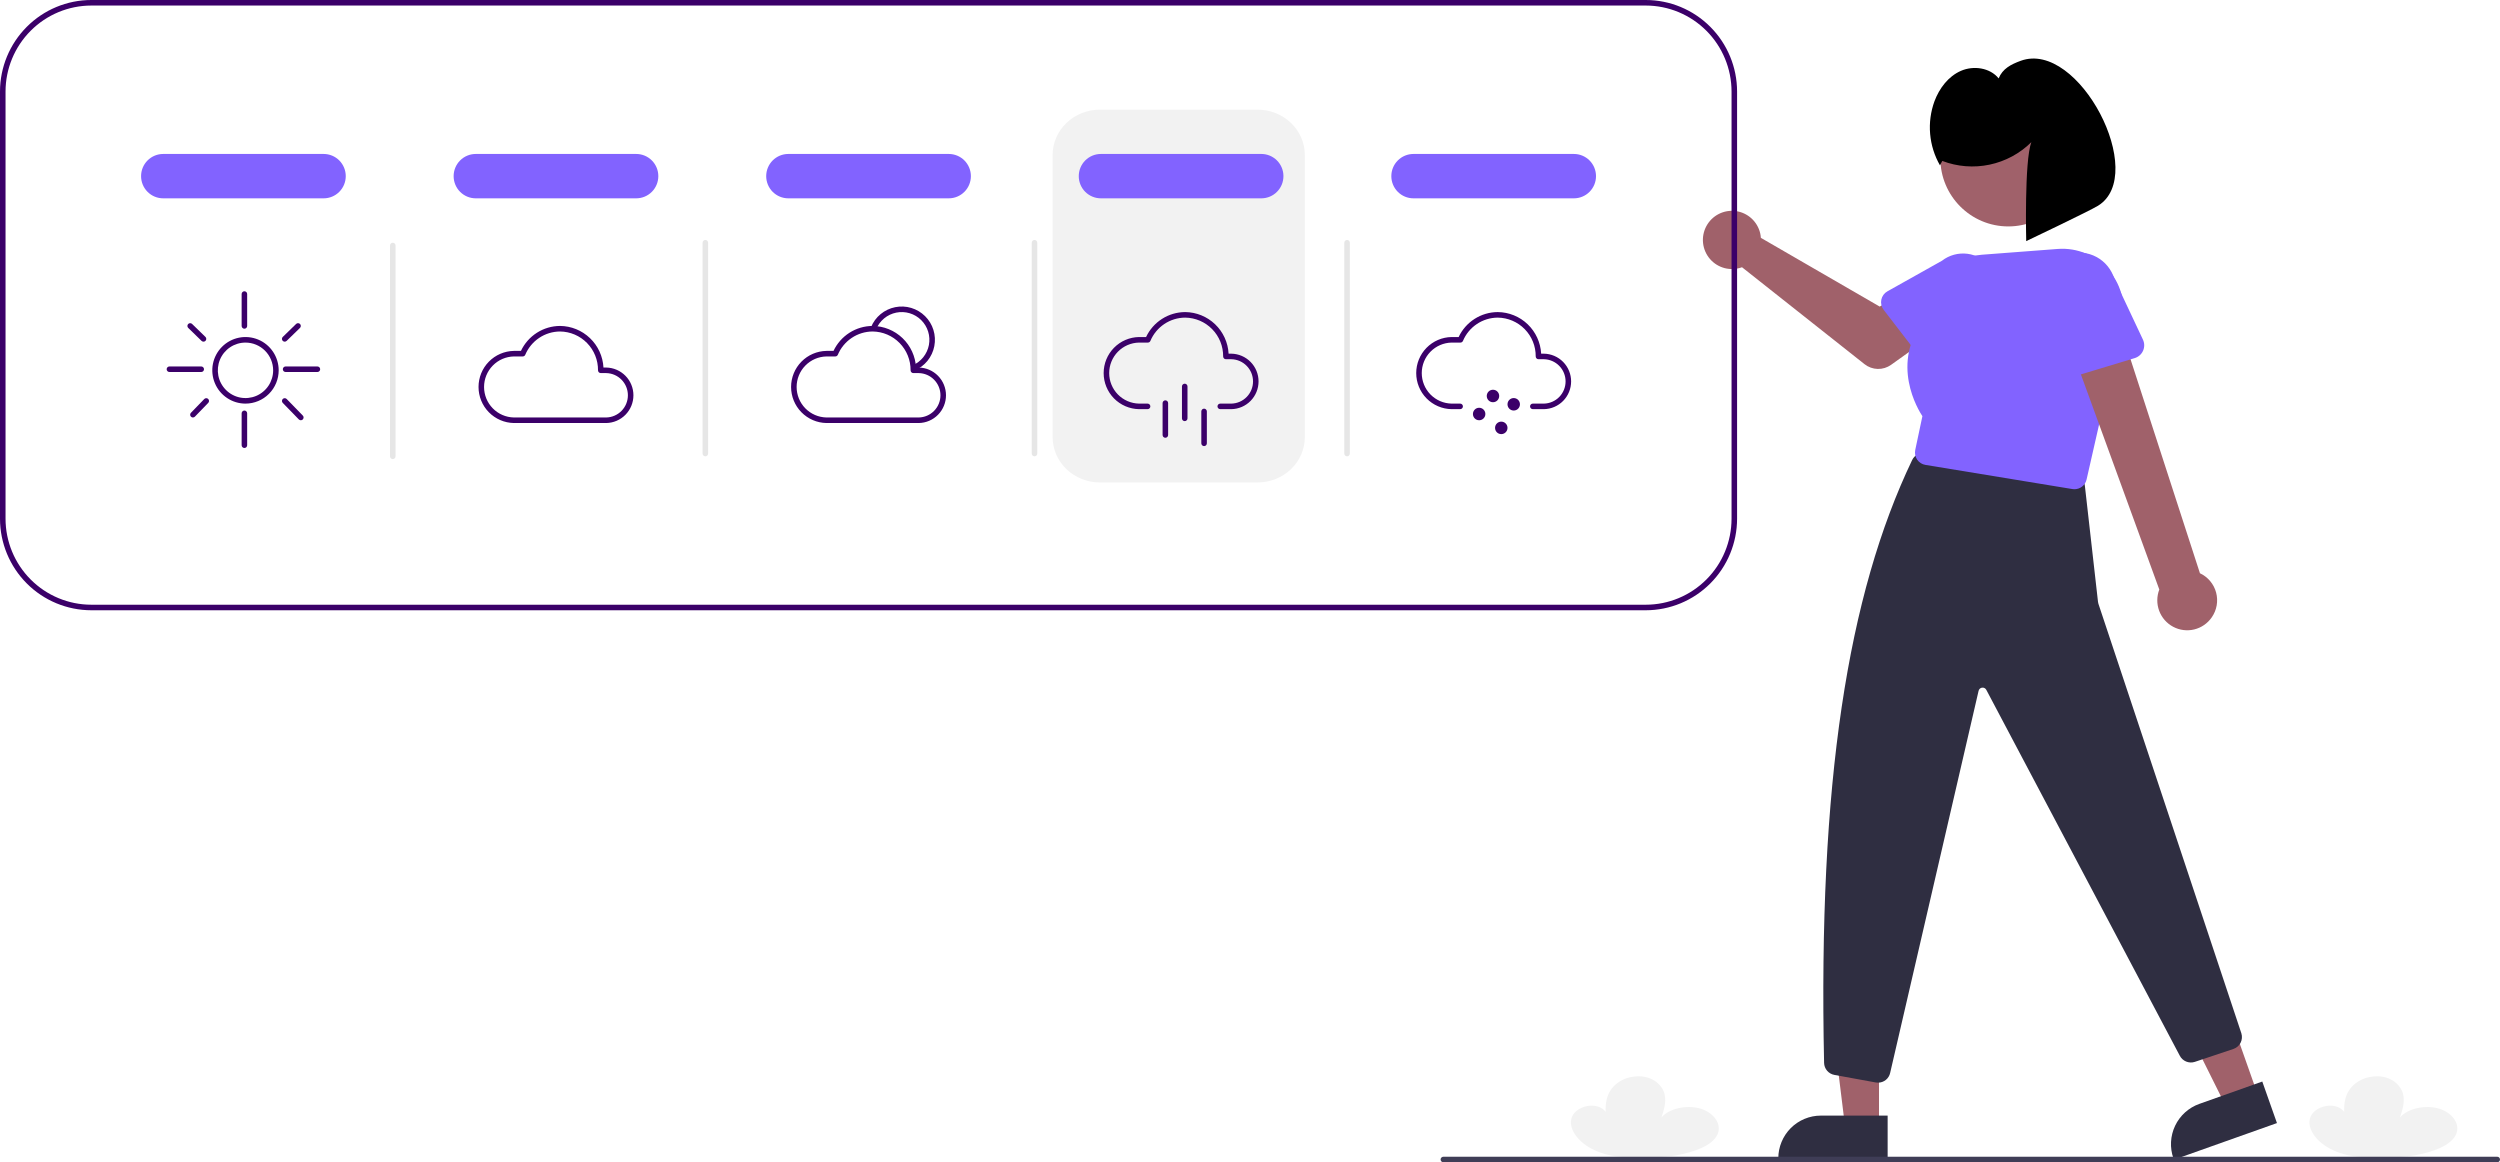 <svg width="228" height="106" viewBox="0 0 228 106" fill="none" xmlns="http://www.w3.org/2000/svg">
<path d="M215.485 105.528C213.551 105.448 211.788 104.665 210.991 103.452C210.954 103.395 210.919 103.337 210.886 103.279C210.594 102.762 210.504 102.168 210.822 101.659C211.14 101.149 211.935 100.763 212.734 100.843C213.532 100.923 214.156 101.562 213.825 102.067C213.751 101.046 213.691 99.972 214.512 99.083C214.964 98.618 215.554 98.313 216.194 98.212C217.848 97.92 218.947 98.858 219.167 99.806C219.33 100.505 219.105 101.217 218.882 101.908C219.57 101.092 221.207 100.729 222.461 101.114C223.715 101.5 224.41 102.58 223.982 103.476C223.477 104.532 221.795 105.078 220.233 105.366C218.942 105.604 217.008 105.591 215.485 105.528Z" fill="#F2F2F2"/>
<path d="M148.131 105.528C146.196 105.448 144.434 104.665 143.637 103.452C143.599 103.395 143.564 103.337 143.531 103.279C143.24 102.762 143.149 102.168 143.467 101.659C143.786 101.149 144.581 100.763 145.379 100.843C146.178 100.923 146.801 101.562 146.471 102.067C146.397 101.046 146.336 99.972 147.158 99.083C147.61 98.618 148.2 98.313 148.839 98.212C150.494 97.92 151.593 98.858 151.813 99.806C151.975 100.505 151.751 101.217 151.528 101.908C152.216 101.092 153.853 100.729 155.107 101.114C156.36 101.5 157.056 102.58 156.627 103.476C156.123 104.532 154.441 105.078 152.878 105.366C151.588 105.604 149.653 105.591 148.131 105.528Z" fill="#F2F2F2"/>
<path d="M114.687 44H100.312C99.169 43.999 98.073 43.564 97.264 42.791C96.456 42.017 96.001 40.969 96 39.875V14.125C96.001 13.031 96.456 11.983 97.264 11.21C98.073 10.436 99.169 10.001 100.312 10H114.687C115.831 10.001 116.927 10.436 117.735 11.21C118.544 11.983 118.999 13.031 119 14.125V39.875C118.999 40.969 118.544 42.017 117.735 42.791C116.927 43.564 115.831 43.999 114.687 44Z" fill="#F2F2F2"/>
<path d="M171.365 102.756H168.272L166.801 90.793L171.365 90.793L171.365 102.756Z" fill="#A0616A"/>
<path d="M172.153 105.763L162.181 105.762V105.636C162.181 105.125 162.282 104.618 162.477 104.146C162.672 103.674 162.958 103.245 163.318 102.883C163.678 102.522 164.106 102.235 164.577 102.04C165.048 101.844 165.553 101.743 166.063 101.743H166.063L172.153 101.744L172.153 105.763Z" fill="#2F2E41"/>
<path d="M205.914 99.854L202.998 100.889L197.629 90.106L201.931 88.578L205.914 99.854Z" fill="#A0616A"/>
<path d="M207.658 102.424L198.258 105.763L198.216 105.643C198.045 105.162 197.972 104.651 197.998 104.14C198.025 103.63 198.152 103.13 198.371 102.668C198.59 102.207 198.898 101.793 199.277 101.451C199.656 101.109 200.098 100.845 200.579 100.675L200.579 100.675L206.32 98.636L207.658 102.424Z" fill="#2F2E41"/>
<path d="M171.278 98.739C171.209 98.739 171.14 98.733 171.072 98.721L167.29 98.031C167.032 97.983 166.799 97.848 166.629 97.648C166.459 97.449 166.363 97.196 166.357 96.934C165.807 71.404 168.51 54.248 174.39 41.952C174.494 41.734 174.666 41.556 174.879 41.443C175.092 41.33 175.335 41.288 175.573 41.324L189.173 43.293C189.421 43.329 189.651 43.447 189.825 43.627C190 43.808 190.11 44.041 190.139 44.291L191.338 54.892C191.344 54.949 191.356 55.006 191.374 55.061L204.413 94.24C204.502 94.525 204.476 94.834 204.341 95.1C204.206 95.366 203.972 95.569 203.69 95.665L200.166 96.843C199.907 96.928 199.626 96.917 199.374 96.812C199.121 96.708 198.915 96.516 198.792 96.272L181.154 62.919C181.119 62.849 181.063 62.791 180.994 62.754C180.925 62.717 180.847 62.703 180.769 62.712C180.691 62.722 180.619 62.756 180.561 62.808C180.503 62.861 180.463 62.931 180.446 63.008L172.383 97.845C172.329 98.098 172.19 98.325 171.989 98.488C171.787 98.65 171.537 98.739 171.278 98.739Z" fill="#2F2E41"/>
<path d="M160.53 21.275C160.561 21.412 160.581 21.55 160.59 21.69L171.427 27.96L174.061 26.439L176.869 30.125L172.467 33.272C172.111 33.526 171.683 33.658 171.246 33.647C170.81 33.636 170.389 33.484 170.046 33.213L158.871 24.372C158.367 24.559 157.818 24.588 157.297 24.455C156.776 24.321 156.308 24.032 155.955 23.625C155.602 23.218 155.38 22.713 155.32 22.177C155.261 21.642 155.365 21.1 155.619 20.625C155.874 20.15 156.266 19.764 156.745 19.518C157.224 19.272 157.766 19.178 158.299 19.249C158.832 19.32 159.331 19.551 159.729 19.913C160.128 20.275 160.407 20.75 160.53 21.275Z" fill="#A0616A"/>
<path d="M171.576 27.333C171.608 27.173 171.675 27.021 171.771 26.889C171.868 26.757 171.991 26.647 172.134 26.568L177.107 23.779C177.767 23.267 178.603 23.04 179.431 23.145C180.259 23.251 181.012 23.682 181.523 24.343C182.035 25.004 182.265 25.842 182.162 26.673C182.058 27.503 181.631 28.259 180.973 28.774L177.008 32.903C176.895 33.021 176.758 33.113 176.606 33.173C176.454 33.233 176.291 33.259 176.128 33.25C175.965 33.241 175.806 33.197 175.662 33.121C175.518 33.045 175.391 32.938 175.292 32.809L171.789 28.256C171.69 28.127 171.619 27.977 171.582 27.818C171.545 27.659 171.543 27.493 171.576 27.333Z" fill="#8263FF"/>
<path d="M183.156 20.65C186.578 20.65 189.352 17.868 189.352 14.437C189.352 11.005 186.578 8.223 183.156 8.223C179.734 8.223 176.96 11.005 176.96 14.437C176.96 17.868 179.734 20.65 183.156 20.65Z" fill="#A0616A"/>
<path d="M189.19 44.618C189.128 44.618 189.067 44.613 189.006 44.603L175.597 42.399C175.446 42.374 175.301 42.318 175.171 42.236C175.042 42.153 174.93 42.045 174.844 41.918C174.757 41.791 174.697 41.647 174.667 41.496C174.637 41.345 174.639 41.19 174.67 41.039L175.323 37.955C174.989 37.455 172.27 33.111 175.581 29.031C175.518 27.582 176.021 26.164 176.984 25.081C177.947 23.998 179.293 23.335 180.736 23.232L187.666 22.704C188.557 22.637 189.452 22.784 190.274 23.136C191.097 23.487 191.823 24.031 192.392 24.722C192.961 25.413 193.357 26.232 193.545 27.108C193.733 27.985 193.708 28.894 193.473 29.759L190.296 43.733C190.239 43.984 190.098 44.208 189.897 44.369C189.696 44.53 189.447 44.618 189.19 44.618Z" fill="#8263FF"/>
<path d="M201.711 56.304C201.938 55.978 202.092 55.607 202.161 55.216C202.229 54.824 202.212 54.423 202.109 54.039C202.007 53.655 201.821 53.299 201.566 52.995C201.311 52.691 200.993 52.446 200.634 52.279L192.999 28.739L188.575 30.845L196.928 53.765C196.688 54.389 196.684 55.079 196.917 55.706C197.151 56.333 197.606 56.852 198.195 57.164C198.785 57.477 199.468 57.563 200.116 57.404C200.764 57.245 201.332 56.854 201.711 56.304Z" fill="#A0616A"/>
<path d="M194.688 32.658L188.813 34.438C188.646 34.489 188.47 34.503 188.297 34.479C188.124 34.455 187.958 34.394 187.811 34.3C187.663 34.207 187.538 34.082 187.443 33.935C187.347 33.788 187.285 33.623 187.26 33.449L186.368 27.379C186.114 26.52 186.21 25.595 186.636 24.807C187.061 24.018 187.781 23.432 188.637 23.175C189.493 22.919 190.416 23.013 191.203 23.438C191.99 23.862 192.576 24.583 192.834 25.441L195.436 30.973C195.51 31.131 195.55 31.303 195.552 31.479C195.553 31.654 195.518 31.827 195.447 31.987C195.376 32.147 195.271 32.29 195.14 32.406C195.009 32.522 194.855 32.608 194.688 32.658H194.688Z" fill="#8263FF"/>
<path d="M177.134 14.677C178.509 15.202 180.006 15.321 181.447 15.017C182.887 14.714 184.211 14.002 185.259 12.965C184.609 14.687 184.791 21.99 184.791 21.99C184.791 21.99 190.554 19.246 191.336 18.766C195.955 15.932 189.585 3.602 184.286 5.546C183.389 5.876 182.639 6.263 182.276 7.15C181.485 6.171 179.988 5.959 178.836 6.462C177.684 6.964 176.865 8.054 176.424 9.234C176.077 10.186 175.941 11.203 176.028 12.213C176.115 13.224 176.422 14.203 176.927 15.081L177.134 14.677Z" fill="black"/>
<path d="M150.097 0H8.325C6.118 0.002 4.001 0.882 2.441 2.448C0.88 4.013 0.002 6.135 0 8.348V47.308C0.002 49.521 0.88 51.644 2.441 53.209C4.001 54.774 6.118 55.654 8.325 55.656H150.097C152.304 55.654 154.42 54.774 155.981 53.209C157.542 51.644 158.42 49.521 158.422 47.308V8.348C158.42 6.135 157.542 4.013 155.981 2.448C154.42 0.882 152.304 0.002 150.097 0ZM157.917 47.308C157.915 49.387 157.09 51.38 155.624 52.85C154.158 54.321 152.17 55.148 150.097 55.15H8.325C6.251 55.148 4.264 54.321 2.798 52.85C1.332 51.38 0.507 49.387 0.505 47.308V8.348C0.507 6.269 1.332 4.276 2.798 2.806C4.264 1.336 6.251 0.509 8.325 0.506H150.097C152.17 0.509 154.158 1.336 155.624 2.806C157.09 4.276 157.915 6.269 157.917 8.348V47.308Z" fill="#3B0069"/>
<path d="M22.389 36.809C21.79 36.809 21.204 36.631 20.707 36.297C20.209 35.964 19.821 35.49 19.592 34.935C19.363 34.38 19.303 33.77 19.419 33.181C19.536 32.592 19.825 32.051 20.248 31.627C20.671 31.202 21.211 30.913 21.798 30.796C22.385 30.679 22.994 30.739 23.547 30.969C24.1 31.198 24.573 31.587 24.905 32.087C25.238 32.586 25.416 33.173 25.416 33.773C25.415 34.578 25.096 35.35 24.528 35.919C23.96 36.488 23.191 36.808 22.389 36.809ZM22.389 31.244C21.89 31.244 21.402 31.392 20.987 31.67C20.572 31.948 20.249 32.343 20.058 32.805C19.867 33.267 19.817 33.776 19.914 34.267C20.012 34.758 20.252 35.208 20.605 35.562C20.957 35.916 21.407 36.157 21.896 36.255C22.386 36.352 22.893 36.302 23.354 36.111C23.815 35.919 24.209 35.595 24.486 35.179C24.763 34.763 24.911 34.274 24.911 33.773C24.91 33.103 24.644 32.459 24.171 31.985C23.698 31.511 23.057 31.244 22.389 31.244Z" fill="#3B0069"/>
<path d="M22.289 29.979C22.222 29.979 22.158 29.952 22.111 29.904C22.063 29.857 22.037 29.793 22.037 29.726V26.816C22.037 26.749 22.063 26.685 22.111 26.637C22.158 26.59 22.222 26.563 22.289 26.563C22.356 26.563 22.42 26.59 22.468 26.637C22.515 26.685 22.541 26.749 22.541 26.816V29.726C22.541 29.793 22.515 29.857 22.468 29.904C22.42 29.952 22.356 29.979 22.289 29.979Z" fill="#3B0069"/>
<path d="M18.352 33.927H15.451C15.384 33.927 15.32 33.9 15.273 33.853C15.226 33.805 15.199 33.741 15.199 33.674C15.199 33.607 15.226 33.542 15.273 33.495C15.32 33.447 15.384 33.421 15.451 33.421H18.352C18.419 33.421 18.483 33.447 18.531 33.495C18.578 33.542 18.605 33.607 18.605 33.674C18.605 33.741 18.578 33.805 18.531 33.853C18.483 33.9 18.419 33.927 18.352 33.927Z" fill="#3B0069"/>
<path d="M28.947 33.927H26.046C25.979 33.927 25.915 33.9 25.868 33.853C25.82 33.805 25.794 33.741 25.794 33.674C25.794 33.607 25.82 33.542 25.868 33.495C25.915 33.447 25.979 33.421 26.046 33.421H28.947C29.014 33.421 29.078 33.447 29.126 33.495C29.173 33.542 29.2 33.607 29.2 33.674C29.2 33.741 29.173 33.805 29.126 33.853C29.078 33.9 29.014 33.927 28.947 33.927Z" fill="#3B0069"/>
<path d="M25.967 31.16C25.916 31.16 25.867 31.145 25.826 31.117C25.784 31.089 25.752 31.049 25.733 31.003C25.714 30.956 25.709 30.905 25.72 30.855C25.73 30.806 25.755 30.761 25.791 30.726L27.006 29.544C27.054 29.497 27.118 29.471 27.185 29.473C27.252 29.474 27.316 29.501 27.363 29.549C27.409 29.598 27.435 29.662 27.434 29.729C27.433 29.796 27.405 29.86 27.357 29.907L26.142 31.089C26.095 31.135 26.032 31.161 25.967 31.16Z" fill="#3B0069"/>
<path d="M18.558 31.16C18.492 31.161 18.429 31.135 18.382 31.089L17.167 29.907C17.144 29.884 17.125 29.856 17.111 29.826C17.098 29.795 17.091 29.763 17.091 29.729C17.09 29.696 17.096 29.663 17.109 29.632C17.121 29.601 17.139 29.573 17.162 29.549C17.185 29.526 17.213 29.506 17.243 29.493C17.273 29.48 17.306 29.473 17.339 29.473C17.372 29.472 17.405 29.478 17.436 29.49C17.467 29.503 17.495 29.521 17.519 29.544L18.734 30.726C18.77 30.761 18.794 30.806 18.805 30.855C18.815 30.905 18.811 30.956 18.792 31.003C18.773 31.049 18.741 31.089 18.699 31.117C18.657 31.145 18.608 31.16 18.558 31.16Z" fill="#3B0069"/>
<path d="M17.596 38.074C17.546 38.074 17.497 38.059 17.456 38.032C17.415 38.004 17.383 37.965 17.363 37.919C17.344 37.874 17.338 37.823 17.348 37.774C17.357 37.725 17.38 37.68 17.415 37.645L18.629 36.39C18.676 36.342 18.74 36.314 18.807 36.313C18.874 36.312 18.938 36.338 18.986 36.385C19.034 36.431 19.062 36.495 19.063 36.563C19.064 36.63 19.038 36.694 18.991 36.743L17.776 37.997C17.753 38.022 17.725 38.041 17.694 38.054C17.663 38.067 17.629 38.074 17.596 38.074Z" fill="#3B0069"/>
<path d="M27.434 38.327C27.4 38.327 27.367 38.32 27.336 38.307C27.305 38.294 27.277 38.275 27.253 38.251L25.786 36.743C25.763 36.719 25.745 36.691 25.732 36.66C25.72 36.629 25.714 36.596 25.714 36.563C25.715 36.53 25.722 36.497 25.735 36.467C25.748 36.436 25.767 36.408 25.79 36.385C25.814 36.362 25.842 36.344 25.873 36.331C25.904 36.319 25.936 36.313 25.97 36.313C26.003 36.314 26.035 36.321 26.066 36.334C26.096 36.347 26.124 36.366 26.147 36.39L27.614 37.897C27.649 37.933 27.672 37.978 27.682 38.027C27.691 38.076 27.686 38.126 27.666 38.172C27.647 38.218 27.615 38.257 27.573 38.285C27.532 38.312 27.483 38.327 27.434 38.327Z" fill="#3B0069"/>
<path d="M22.289 40.857C22.222 40.857 22.158 40.83 22.111 40.783C22.063 40.735 22.037 40.671 22.037 40.604V37.694C22.037 37.627 22.063 37.563 22.111 37.516C22.158 37.468 22.222 37.441 22.289 37.441C22.356 37.441 22.42 37.468 22.468 37.516C22.515 37.563 22.541 37.627 22.541 37.694V40.604C22.541 40.671 22.515 40.735 22.468 40.783C22.42 40.83 22.356 40.857 22.289 40.857Z" fill="#3B0069"/>
<path d="M55.287 38.58H46.866C46.006 38.565 45.186 38.212 44.583 37.597C43.98 36.982 43.642 36.154 43.642 35.291C43.642 34.428 43.98 33.6 44.583 32.985C45.186 32.37 46.006 32.017 46.866 32.002H47.51C47.83 31.324 48.334 30.75 48.965 30.347C49.596 29.944 50.328 29.729 51.077 29.726C52.094 29.735 53.069 30.132 53.805 30.837C54.541 31.542 54.981 32.502 55.036 33.52H55.287C55.949 33.531 56.58 33.803 57.044 34.276C57.508 34.749 57.768 35.386 57.768 36.05C57.768 36.714 57.508 37.351 57.044 37.824C56.58 38.298 55.949 38.569 55.287 38.58ZM46.866 32.508C46.14 32.523 45.448 32.822 44.94 33.343C44.431 33.863 44.146 34.563 44.146 35.291C44.146 36.02 44.431 36.719 44.94 37.239C45.448 37.76 46.14 38.059 46.866 38.074H55.287C55.815 38.063 56.318 37.845 56.687 37.467C57.057 37.088 57.264 36.58 57.264 36.05C57.264 35.52 57.057 35.012 56.687 34.634C56.318 34.255 55.815 34.037 55.287 34.026H54.792C54.725 34.026 54.661 34 54.613 33.952C54.566 33.905 54.539 33.84 54.539 33.773C54.547 32.843 54.187 31.948 53.538 31.284C52.889 30.62 52.004 30.242 51.077 30.232C50.398 30.235 49.736 30.438 49.173 30.816C48.609 31.193 48.168 31.729 47.904 32.355C47.885 32.401 47.853 32.439 47.811 32.467C47.77 32.494 47.722 32.508 47.673 32.508H46.866Z" fill="#3B0069"/>
<path d="M83.416 33.788L83.22 33.322C83.602 33.16 83.938 32.906 84.198 32.584C84.459 32.261 84.636 31.878 84.715 31.47C84.793 31.062 84.771 30.641 84.648 30.244C84.526 29.847 84.308 29.486 84.014 29.194C83.72 28.901 83.358 28.686 82.961 28.567C82.564 28.448 82.144 28.428 81.738 28.511C81.332 28.593 80.952 28.774 80.633 29.038C80.313 29.303 80.063 29.642 79.905 30.026L79.439 29.833C79.628 29.372 79.928 28.965 80.312 28.648C80.695 28.331 81.151 28.113 81.638 28.015C82.126 27.916 82.63 27.939 83.106 28.082C83.582 28.225 84.016 28.484 84.369 28.835C84.722 29.186 84.984 29.618 85.13 30.095C85.277 30.571 85.305 31.076 85.21 31.566C85.116 32.056 84.903 32.514 84.591 32.902C84.278 33.289 83.874 33.593 83.416 33.788Z" fill="#3B0069"/>
<path d="M83.793 38.58H75.372C74.512 38.565 73.692 38.212 73.089 37.597C72.486 36.982 72.147 36.154 72.147 35.291C72.147 34.428 72.486 33.6 73.089 32.985C73.692 32.37 74.512 32.017 75.372 32.002H76.016C76.335 31.324 76.84 30.75 77.471 30.347C78.102 29.944 78.834 29.729 79.582 29.726C80.6 29.735 81.575 30.132 82.311 30.837C83.046 31.542 83.487 32.502 83.542 33.52H83.793C84.455 33.531 85.086 33.803 85.55 34.276C86.014 34.749 86.274 35.386 86.274 36.05C86.274 36.714 86.014 37.351 85.55 37.824C85.086 38.298 84.455 38.569 83.793 38.58ZM75.372 32.508C74.646 32.523 73.954 32.822 73.445 33.343C72.937 33.863 72.652 34.563 72.652 35.291C72.652 36.02 72.937 36.719 73.445 37.239C73.954 37.76 74.646 38.059 75.372 38.074H83.793C84.321 38.063 84.824 37.845 85.193 37.467C85.563 37.088 85.77 36.58 85.77 36.05C85.77 35.52 85.563 35.012 85.193 34.634C84.824 34.255 84.321 34.037 83.793 34.026H83.298C83.231 34.026 83.166 34 83.119 33.952C83.072 33.905 83.045 33.84 83.045 33.773C83.053 32.843 82.693 31.948 82.044 31.284C81.395 30.62 80.51 30.242 79.582 30.232C78.904 30.235 78.242 30.438 77.678 30.816C77.115 31.193 76.674 31.729 76.41 32.355C76.391 32.401 76.358 32.439 76.317 32.467C76.276 32.494 76.228 32.508 76.178 32.508H75.372Z" fill="#3B0069"/>
<path d="M112.299 37.315H111.286C111.219 37.315 111.155 37.288 111.108 37.241C111.061 37.194 111.034 37.129 111.034 37.062C111.034 36.995 111.061 36.931 111.108 36.883C111.155 36.836 111.219 36.809 111.286 36.809H112.299C112.827 36.798 113.329 36.58 113.699 36.202C114.069 35.823 114.276 35.315 114.276 34.785C114.276 34.256 114.069 33.747 113.699 33.369C113.329 32.99 112.827 32.772 112.299 32.761H111.803C111.736 32.761 111.672 32.735 111.625 32.687C111.578 32.64 111.551 32.575 111.551 32.508C111.559 31.578 111.199 30.683 110.55 30.02C109.901 29.355 109.015 28.977 108.088 28.967C107.41 28.97 106.748 29.173 106.184 29.551C105.62 29.928 105.179 30.464 104.916 31.09C104.897 31.136 104.864 31.174 104.823 31.202C104.782 31.229 104.734 31.243 104.684 31.243H103.878C103.151 31.258 102.46 31.558 101.951 32.078C101.443 32.598 101.158 33.298 101.158 34.026C101.158 34.755 101.443 35.454 101.951 35.975C102.46 36.495 103.151 36.794 103.878 36.809H104.66C104.727 36.809 104.791 36.836 104.838 36.883C104.885 36.931 104.912 36.995 104.912 37.062C104.912 37.129 104.885 37.194 104.838 37.241C104.791 37.288 104.727 37.315 104.66 37.315H103.878C103.018 37.3 102.198 36.947 101.594 36.332C100.991 35.717 100.653 34.889 100.653 34.026C100.653 33.163 100.991 32.335 101.594 31.72C102.198 31.105 103.018 30.752 103.878 30.738H104.522C104.841 30.059 105.346 29.485 105.977 29.082C106.608 28.679 107.34 28.464 108.088 28.461C109.106 28.47 110.081 28.867 110.817 29.572C111.552 30.277 111.993 31.237 112.048 32.255H112.299C112.961 32.266 113.592 32.538 114.056 33.011C114.52 33.484 114.78 34.121 114.78 34.785C114.78 35.449 114.52 36.086 114.056 36.559C113.592 37.033 112.961 37.304 112.299 37.315Z" fill="#3B0069"/>
<path d="M108.046 38.407C107.98 38.407 107.915 38.38 107.868 38.333C107.821 38.286 107.794 38.221 107.794 38.154V35.245C107.794 35.178 107.821 35.113 107.868 35.066C107.915 35.019 107.98 34.992 108.046 34.992C108.113 34.992 108.178 35.019 108.225 35.066C108.272 35.113 108.299 35.178 108.299 35.245V38.154C108.299 38.221 108.272 38.286 108.225 38.333C108.178 38.38 108.113 38.407 108.046 38.407Z" fill="#3B0069"/>
<path d="M106.281 39.925C106.214 39.925 106.15 39.898 106.102 39.851C106.055 39.803 106.028 39.739 106.028 39.672V36.763C106.028 36.696 106.055 36.631 106.102 36.584C106.15 36.536 106.214 36.51 106.281 36.51C106.347 36.51 106.412 36.536 106.459 36.584C106.506 36.631 106.533 36.696 106.533 36.763V39.672C106.533 39.739 106.506 39.803 106.459 39.851C106.412 39.898 106.347 39.925 106.281 39.925Z" fill="#3B0069"/>
<path d="M109.812 40.684C109.745 40.684 109.681 40.657 109.634 40.61C109.587 40.562 109.56 40.498 109.56 40.431V37.522C109.56 37.455 109.587 37.39 109.634 37.343C109.681 37.295 109.745 37.269 109.812 37.269C109.879 37.269 109.943 37.295 109.991 37.343C110.038 37.39 110.065 37.455 110.065 37.522V40.431C110.065 40.498 110.038 40.562 109.991 40.61C109.943 40.657 109.879 40.684 109.812 40.684Z" fill="#3B0069"/>
<path d="M140.805 37.315H139.792C139.725 37.315 139.661 37.288 139.614 37.241C139.566 37.194 139.54 37.129 139.54 37.062C139.54 36.995 139.566 36.931 139.614 36.883C139.661 36.836 139.725 36.809 139.792 36.809H140.805C141.333 36.798 141.835 36.58 142.205 36.202C142.574 35.823 142.781 35.315 142.781 34.785C142.781 34.256 142.574 33.747 142.205 33.369C141.835 32.99 141.333 32.772 140.805 32.761H140.309C140.242 32.761 140.178 32.735 140.131 32.687C140.084 32.64 140.057 32.575 140.057 32.508C140.065 31.578 139.705 30.683 139.056 30.02C138.407 29.355 137.521 28.977 136.594 28.967C135.916 28.97 135.254 29.173 134.69 29.551C134.126 29.928 133.685 30.464 133.422 31.09C133.402 31.136 133.37 31.174 133.329 31.202C133.288 31.229 133.239 31.243 133.19 31.243H132.384C131.657 31.258 130.966 31.558 130.457 32.078C129.949 32.598 129.664 33.298 129.664 34.026C129.664 34.755 129.949 35.454 130.457 35.975C130.966 36.495 131.657 36.794 132.384 36.809H133.166C133.233 36.809 133.297 36.836 133.344 36.883C133.391 36.931 133.418 36.995 133.418 37.062C133.418 37.129 133.391 37.194 133.344 37.241C133.297 37.288 133.233 37.315 133.166 37.315H132.384C131.523 37.3 130.703 36.947 130.1 36.332C129.497 35.717 129.159 34.889 129.159 34.026C129.159 33.163 129.497 32.335 130.1 31.72C130.703 31.105 131.523 30.752 132.384 30.738H133.028C133.347 30.059 133.852 29.485 134.483 29.082C135.114 28.679 135.846 28.464 136.594 28.461C137.611 28.47 138.587 28.867 139.323 29.572C140.058 30.277 140.498 31.237 140.554 32.255H140.805C141.466 32.266 142.098 32.538 142.562 33.011C143.026 33.484 143.286 34.121 143.286 34.785C143.286 35.449 143.026 36.086 142.562 36.559C142.098 37.033 141.466 37.304 140.805 37.315Z" fill="#3B0069"/>
<path d="M136.16 36.683C136.473 36.683 136.727 36.428 136.727 36.113C136.727 35.799 136.473 35.544 136.16 35.544C135.846 35.544 135.592 35.799 135.592 36.113C135.592 36.428 135.846 36.683 136.16 36.683Z" fill="#3B0069"/>
<path d="M138.051 37.441C138.365 37.441 138.619 37.187 138.619 36.872C138.619 36.558 138.365 36.303 138.051 36.303C137.738 36.303 137.484 36.558 137.484 36.872C137.484 37.187 137.738 37.441 138.051 37.441Z" fill="#3B0069"/>
<path d="M134.898 38.327C135.212 38.327 135.466 38.072 135.466 37.758C135.466 37.443 135.212 37.188 134.898 37.188C134.585 37.188 134.331 37.443 134.331 37.758C134.331 38.072 134.585 38.327 134.898 38.327Z" fill="#3B0069"/>
<path d="M136.916 39.592C137.23 39.592 137.484 39.337 137.484 39.023C137.484 38.708 137.23 38.453 136.916 38.453C136.603 38.453 136.349 38.708 136.349 39.023C136.349 39.337 136.603 39.592 136.916 39.592Z" fill="#3B0069"/>
<path d="M29.515 18.088H14.884C14.348 18.088 13.835 17.875 13.457 17.495C13.078 17.116 12.866 16.601 12.866 16.064C12.866 15.528 13.078 15.013 13.457 14.633C13.835 14.254 14.348 14.041 14.884 14.041H29.515C30.05 14.041 30.564 14.254 30.942 14.633C31.32 15.013 31.533 15.528 31.533 16.064C31.533 16.601 31.32 17.116 30.942 17.495C30.564 17.875 30.05 18.088 29.515 18.088Z" fill="#8263FF"/>
<path d="M58.021 18.088H43.389C42.854 18.088 42.341 17.875 41.962 17.495C41.584 17.116 41.371 16.601 41.371 16.064C41.371 15.528 41.584 15.013 41.962 14.633C42.341 14.254 42.854 14.041 43.389 14.041H58.021C58.556 14.041 59.069 14.254 59.448 14.633C59.826 15.013 60.039 15.528 60.039 16.064C60.039 16.601 59.826 17.116 59.448 17.495C59.069 17.875 58.556 18.088 58.021 18.088Z" fill="#8263FF"/>
<path d="M86.527 18.088H71.895C71.36 18.088 70.847 17.875 70.468 17.495C70.09 17.116 69.877 16.601 69.877 16.064C69.877 15.528 70.09 15.013 70.468 14.633C70.847 14.254 71.36 14.041 71.895 14.041H86.527C87.062 14.041 87.575 14.254 87.954 14.633C88.332 15.013 88.545 15.528 88.545 16.064C88.545 16.601 88.332 17.116 87.954 17.495C87.575 17.875 87.062 18.088 86.527 18.088Z" fill="#8263FF"/>
<path d="M115.032 18.088H100.401C99.866 18.088 99.353 17.875 98.974 17.495C98.596 17.116 98.383 16.601 98.383 16.064C98.383 15.528 98.596 15.013 98.974 14.633C99.353 14.254 99.866 14.041 100.401 14.041H115.032C115.568 14.041 116.081 14.254 116.459 14.633C116.838 15.013 117.05 15.528 117.05 16.064C117.05 16.601 116.838 17.116 116.459 17.495C116.081 17.875 115.568 18.088 115.032 18.088Z" fill="#8263FF"/>
<path d="M143.538 18.088H128.907C128.372 18.088 127.858 17.875 127.48 17.495C127.101 17.116 126.889 16.601 126.889 16.064C126.889 15.528 127.101 15.013 127.48 14.633C127.858 14.254 128.372 14.041 128.907 14.041H143.538C144.073 14.041 144.587 14.254 144.965 14.633C145.344 15.013 145.556 15.528 145.556 16.064C145.556 16.601 145.344 17.116 144.965 17.495C144.587 17.875 144.073 18.088 143.538 18.088Z" fill="#8263FF"/>
<path d="M35.822 41.869C35.755 41.869 35.69 41.842 35.643 41.795C35.596 41.747 35.569 41.683 35.569 41.616V22.389C35.569 22.322 35.596 22.258 35.643 22.21C35.69 22.163 35.755 22.136 35.822 22.136C35.888 22.136 35.953 22.163 36 22.21C36.047 22.258 36.074 22.322 36.074 22.389V41.616C36.074 41.683 36.047 41.747 36 41.795C35.953 41.842 35.888 41.869 35.822 41.869Z" fill="#E6E6E6"/>
<path d="M64.327 41.616C64.26 41.616 64.196 41.589 64.149 41.542C64.102 41.494 64.075 41.43 64.075 41.363V22.136C64.075 22.069 64.102 22.005 64.149 21.957C64.196 21.91 64.26 21.883 64.327 21.883C64.394 21.883 64.458 21.91 64.506 21.957C64.553 22.005 64.58 22.069 64.58 22.136V41.363C64.58 41.43 64.553 41.494 64.506 41.542C64.458 41.589 64.394 41.616 64.327 41.616Z" fill="#E6E6E6"/>
<path d="M94.347 41.616C94.28 41.616 94.216 41.589 94.168 41.542C94.121 41.494 94.094 41.43 94.094 41.363V22.136C94.094 22.069 94.121 22.005 94.168 21.957C94.216 21.91 94.28 21.883 94.347 21.883C94.414 21.883 94.478 21.91 94.525 21.957C94.572 22.005 94.599 22.069 94.599 22.136V41.363C94.599 41.43 94.572 41.494 94.525 41.542C94.478 41.589 94.414 41.616 94.347 41.616Z" fill="#E6E6E6"/>
<path d="M122.853 41.616C122.786 41.616 122.722 41.589 122.674 41.542C122.627 41.494 122.6 41.43 122.6 41.363V22.136C122.6 22.069 122.627 22.005 122.674 21.957C122.722 21.91 122.786 21.883 122.853 21.883C122.919 21.883 122.984 21.91 123.031 21.957C123.078 22.005 123.105 22.069 123.105 22.136V41.363C123.105 41.43 123.078 41.494 123.031 41.542C122.984 41.589 122.919 41.616 122.853 41.616Z" fill="#E6E6E6"/>
<path d="M227.748 106H131.635C131.568 106 131.504 105.973 131.457 105.926C131.409 105.878 131.383 105.814 131.383 105.747C131.383 105.68 131.409 105.616 131.457 105.568C131.504 105.521 131.568 105.494 131.635 105.494H227.748C227.815 105.494 227.879 105.521 227.926 105.568C227.973 105.616 228 105.68 228 105.747C228 105.814 227.973 105.878 227.926 105.926C227.879 105.973 227.815 106 227.748 106Z" fill="#3F3D56"/>
</svg>
